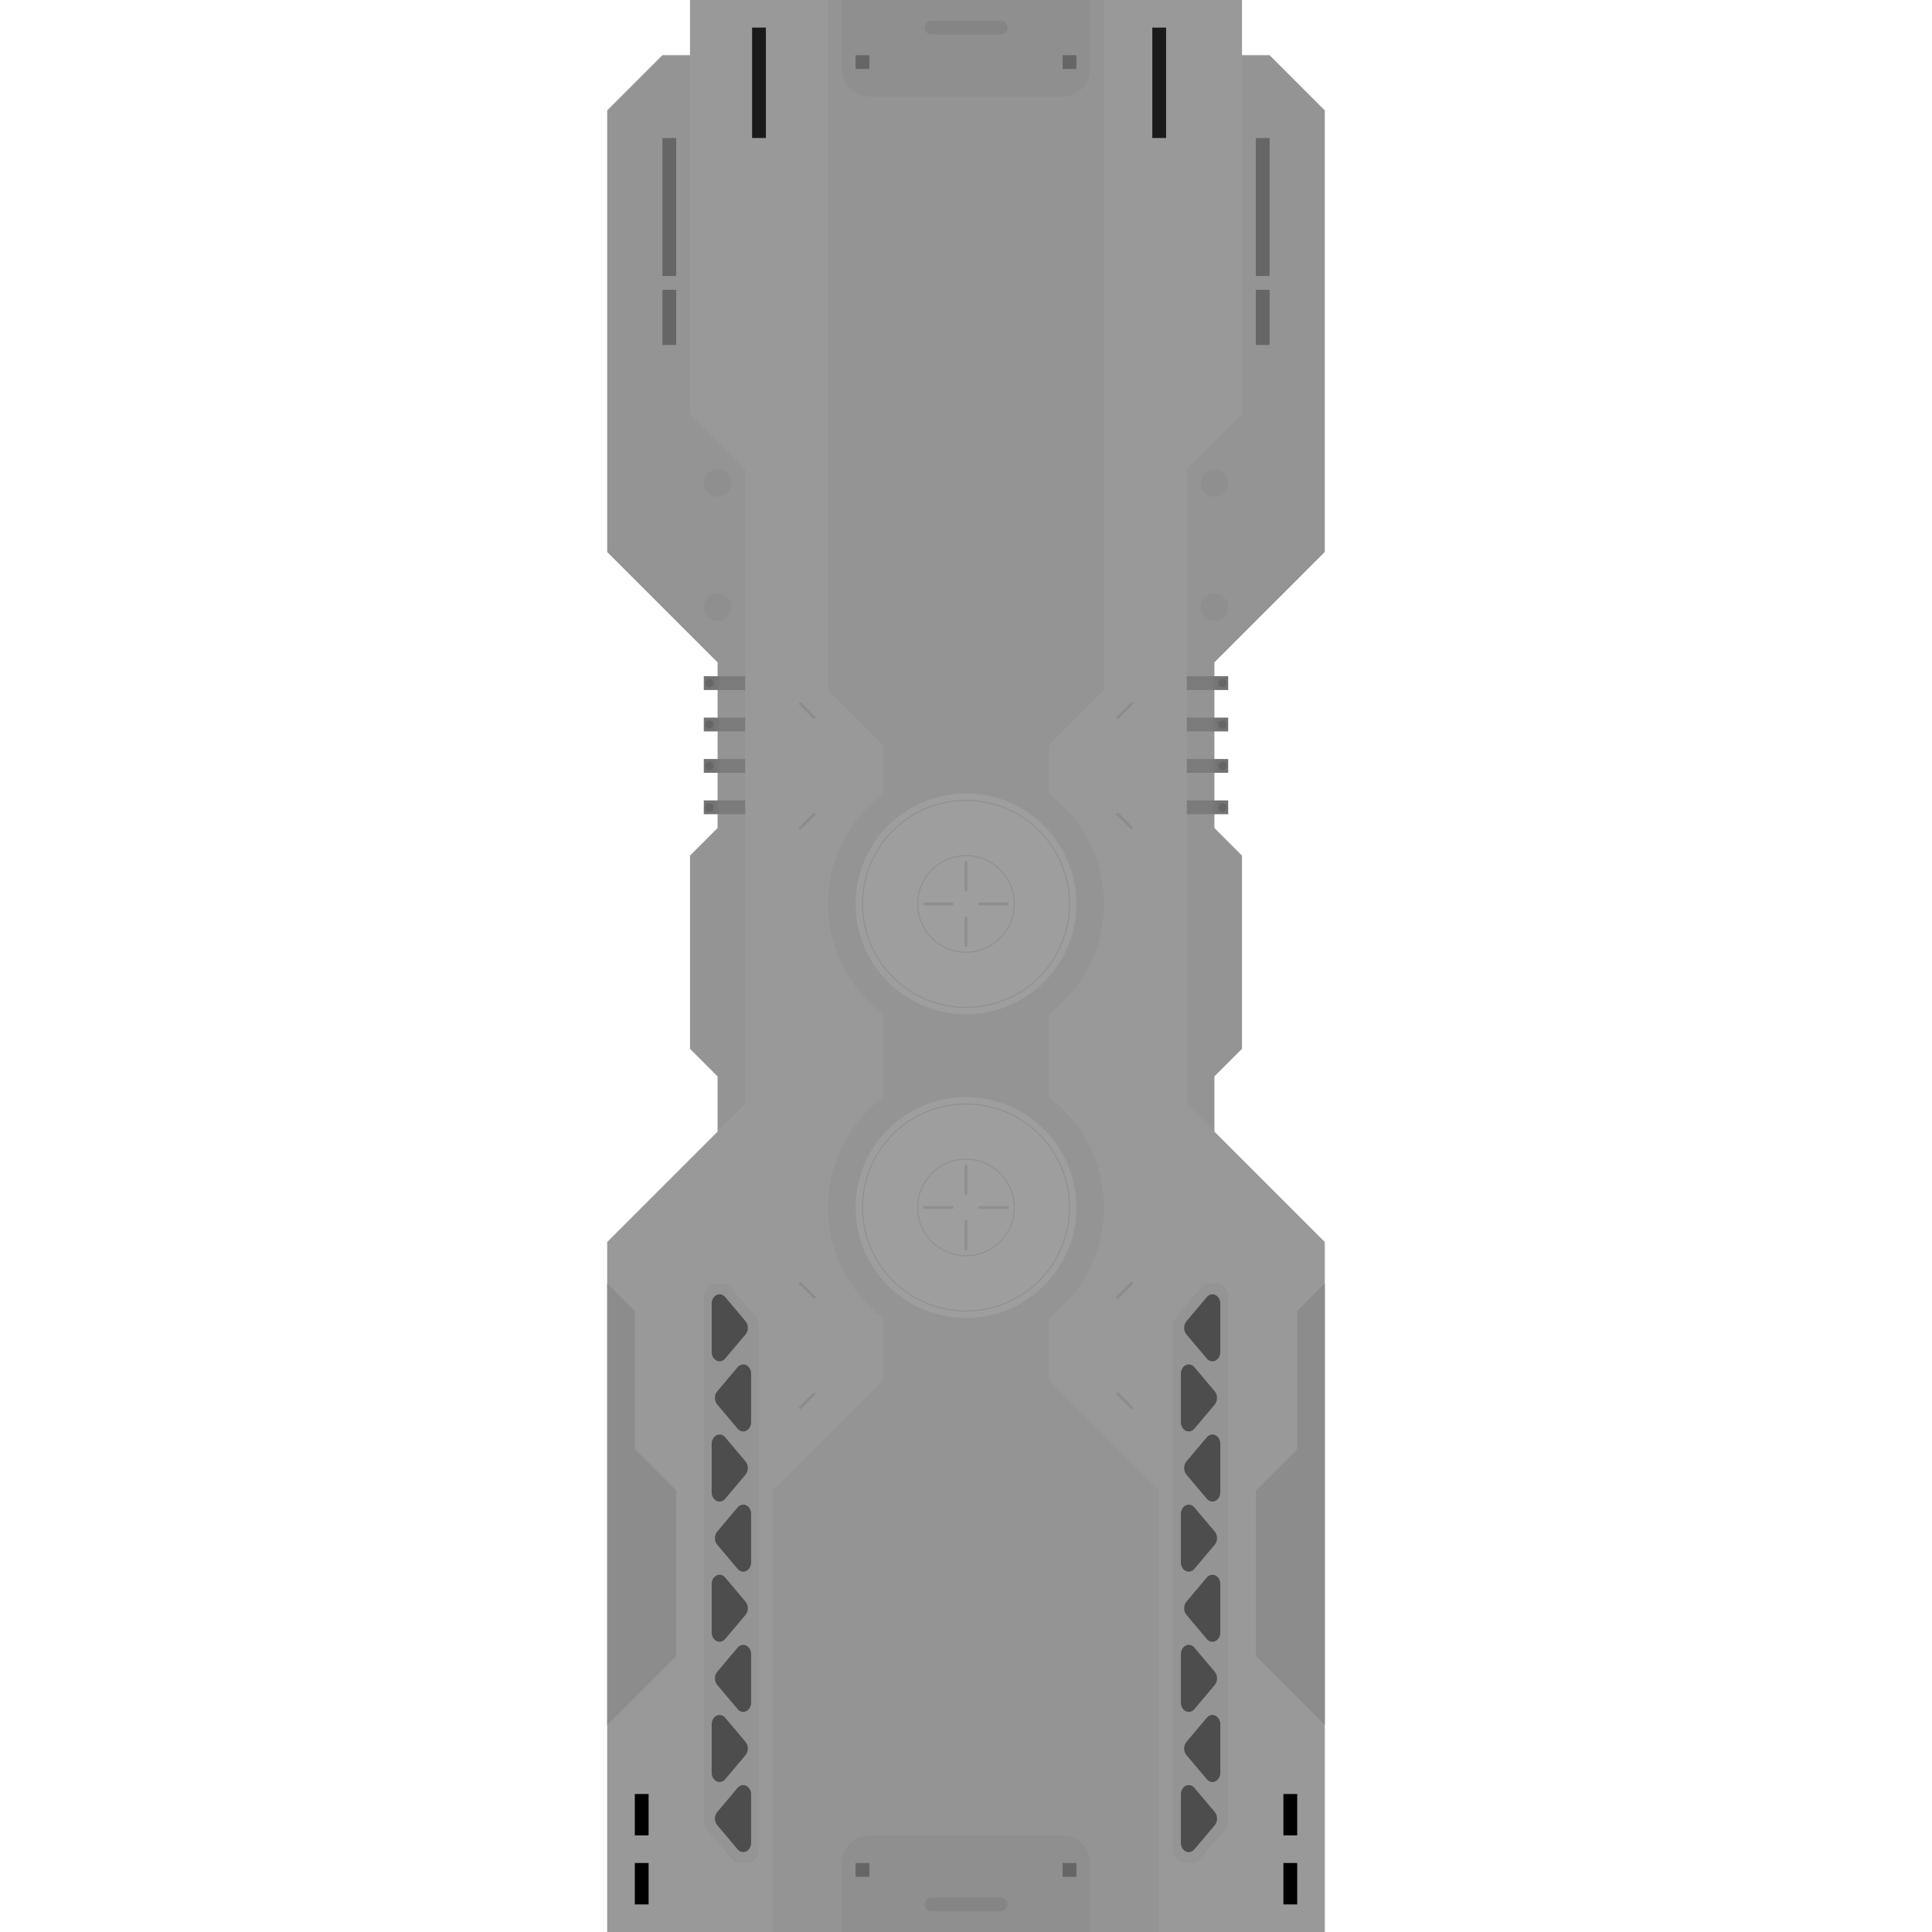 <?xml version="1.0" encoding="UTF-8" standalone="no"?><!DOCTYPE svg PUBLIC "-//W3C//DTD SVG 1.1//EN" "http://www.w3.org/Graphics/SVG/1.1/DTD/svg11.dtd"><svg width="100%" height="100%" viewBox="0 0 2000 2000" version="1.1" xmlns="http://www.w3.org/2000/svg" xmlns:xlink="http://www.w3.org/1999/xlink" xml:space="preserve" xmlns:serif="http://www.serif.com/" style="fill-rule:evenodd;clip-rule:evenodd;stroke-linecap:round;stroke-linejoin:round;stroke-miterlimit:1.5;"><g><path d="M685.714,57.143l-57.143,57.143l0,457.143l114.286,114.285l0,171.429l-28.571,28.571l0,200l28.571,28.572l0,314.285l514.286,0l0,-314.285l28.571,-28.572l0,-200l-28.571,-28.571l0,-171.429l114.286,-114.285l0,-457.143l-57.143,-57.143l-628.572,0Z" style="fill:#949494;"/><clipPath id="_clip1"><path d="M685.714,57.143l-57.143,57.143l0,457.143l114.286,114.285l0,171.429l-28.571,28.571l0,200l28.571,28.572l0,314.285l514.286,0l0,-314.285l28.571,-28.572l0,-200l-28.571,-28.571l0,-171.429l114.286,-114.285l0,-457.143l-57.143,-57.143l-628.572,0Z"/></clipPath><g clip-path="url(#_clip1)"><g><rect x="685.714" y="142.857" width="14.286" height="142.857" style="fill:#666;"/><rect x="685.714" y="300" width="14.286" height="57.143" style="fill:#666;"/><rect x="1300" y="142.857" width="14.286" height="142.857" style="fill:#666;"/><rect x="1300" y="300" width="14.286" height="57.143" style="fill:#666;"/></g></g><path d="M1285.71,0l-571.428,0l0,428.571l57.143,57.143l0,657.143l-142.858,142.857l0,714.286l742.858,0l0,-714.286l-142.858,-142.857l0,-657.143l57.143,-57.143l0,-428.571Z" style="fill:#999;"/><clipPath id="_clip2"><path d="M1285.71,0l-571.428,0l0,428.571l57.143,57.143l0,657.143l-142.858,142.857l0,714.286l742.858,0l0,-714.286l-142.858,-142.857l0,-657.143l57.143,-57.143l0,-428.571Z"/></clipPath><g clip-path="url(#_clip2)"><path d="M857.143,0l0,714.286l57.143,57.143l0,657.142l-114.286,114.286l0,457.143l400,0l0,-457.143l-114.286,-114.286l0,-657.142l57.143,-57.143l0,-714.286l-285.714,0Z" style="fill:#949494;"/></g><g><rect x="657.143" y="1928.57" width="14.286" height="42.857"/><rect x="1328.57" y="1928.57" width="14.286" height="42.857"/><rect x="657.143" y="1857.14" width="14.286" height="42.857"/><rect x="1328.57" y="1857.14" width="14.286" height="42.857"/></g><g><rect x="778.571" y="28.571" width="14.286" height="114.286" style="fill:#1a1a1a;"/><rect x="1192.86" y="28.571" width="14.286" height="114.286" style="fill:#1a1a1a;"/></g><g><path d="M871.429,0c0,0 0,41.874 0,71.429c0,7.577 3.01,14.844 8.368,20.203c5.358,5.358 12.625,8.368 20.203,8.368c49.473,0 150.527,0 200,0c7.578,0 14.845,-3.01 20.203,-8.368c5.358,-5.359 8.368,-12.626 8.368,-20.203c0,-29.555 0,-71.429 0,-71.429l-257.142,0Z" style="fill:#8f8f8f;"/><clipPath id="_clip3"><path d="M871.429,0c0,0 0,41.874 0,71.429c0,7.577 3.01,14.844 8.368,20.203c5.358,5.358 12.625,8.368 20.203,8.368c49.473,0 150.527,0 200,0c7.578,0 14.845,-3.01 20.203,-8.368c5.358,-5.359 8.368,-12.626 8.368,-20.203c0,-29.555 0,-71.429 0,-71.429l-257.142,0Z"/></clipPath><g clip-path="url(#_clip3)"><path d="M1042.86,28.571c0,-3.944 -3.198,-7.142 -7.143,-7.142c-16.142,0 -55.286,0 -71.428,0c-3.945,0 -7.143,3.198 -7.143,7.142c0,0 0,0 0,0c0,3.945 3.198,7.143 7.143,7.143c16.142,0 55.286,0 71.428,0c3.945,0 7.143,-3.198 7.143,-7.143c0,0 0,0 0,0Z" style="fill:#858585;"/><g><rect x="885.714" y="57.143" width="14.286" height="14.286" style="fill:#666;"/><rect x="1100" y="57.143" width="14.286" height="14.286" style="fill:#666;"/></g></g><path d="M871.429,2000c0,0 0,-41.874 0,-71.429c0,-7.577 3.01,-14.844 8.368,-20.203c5.358,-5.358 12.625,-8.368 20.203,-8.368c49.473,0 150.527,0 200,0c7.578,0 14.845,3.01 20.203,8.368c5.358,5.359 8.368,12.626 8.368,20.203c0,29.555 0,71.429 0,71.429l-257.142,0Z" style="fill:#8f8f8f;"/><clipPath id="_clip4"><path d="M871.429,2000c0,0 0,-41.874 0,-71.429c0,-7.577 3.01,-14.844 8.368,-20.203c5.358,-5.358 12.625,-8.368 20.203,-8.368c49.473,0 150.527,0 200,0c7.578,0 14.845,3.01 20.203,8.368c5.358,5.359 8.368,12.626 8.368,20.203c0,29.555 0,71.429 0,71.429l-257.142,0Z"/></clipPath><g clip-path="url(#_clip4)"><path d="M1042.86,1971.43c0,3.944 -3.198,7.142 -7.143,7.142c-16.142,0 -55.286,0 -71.428,0c-3.945,0 -7.143,-3.198 -7.143,-7.142c0,0 0,0 0,0c0,-3.945 3.198,-7.143 7.143,-7.143c16.142,0 55.286,0 71.428,0c3.945,0 7.143,3.198 7.143,7.143c0,0 0,0 0,0Z" style="fill:#858585;"/><g><rect x="885.714" y="1928.57" width="14.286" height="14.286" style="fill:#666;"/><rect x="1100" y="1928.57" width="14.286" height="14.286" style="fill:#666;"/></g></g></g><g><circle cx="742.857" cy="500" r="14.286" style="fill:#8f8f8f;"/><circle cx="742.857" cy="628.571" r="14.286" style="fill:#8f8f8f;"/><circle cx="1257.14" cy="500" r="14.286" style="fill:#8f8f8f;"/><circle cx="1257.14" cy="628.571" r="14.286" style="fill:#8f8f8f;"/></g><g><g><circle cx="1000" cy="935.714" r="142.857" style="fill:#949494;"/><circle cx="1000" cy="935.714" r="114.286" style="fill:#9e9e9e;"/><circle cx="1000" cy="935.714" r="107.143" style="fill:none;stroke:#8f8f8f;stroke-width:1px;"/><circle cx="1000" cy="935.714" r="50" style="fill:none;stroke:#8f8f8f;stroke-width:1px;"/><path d="M957.143,935.714l28.571,0" style="fill:none;stroke:#8f8f8f;stroke-width:3px;"/><path d="M1042.86,935.714l-28.571,0" style="fill:none;stroke:#8f8f8f;stroke-width:3px;"/><path d="M1000,978.571l0,-28.571" style="fill:none;stroke:#8f8f8f;stroke-width:3px;"/><path d="M1000,921.429l0,-28.572" style="fill:none;stroke:#8f8f8f;stroke-width:3px;"/></g><g><circle cx="1000" cy="1250" r="142.857" style="fill:#949494;"/><circle cx="1000" cy="1250" r="114.286" style="fill:#9e9e9e;"/><circle cx="1000" cy="1250" r="107.143" style="fill:none;stroke:#8f8f8f;stroke-width:1px;"/><circle cx="1000" cy="1250" r="50" style="fill:none;stroke:#8f8f8f;stroke-width:1px;"/><path d="M957.143,1250l28.571,0" style="fill:none;stroke:#8f8f8f;stroke-width:3px;"/><path d="M1042.86,1250l-28.571,0" style="fill:none;stroke:#8f8f8f;stroke-width:3px;"/><path d="M1000,1292.86l0,-28.571" style="fill:none;stroke:#8f8f8f;stroke-width:3px;"/><path d="M1000,1235.71l0,-28.571" style="fill:none;stroke:#8f8f8f;stroke-width:3px;"/></g></g><g><path d="M628.571,1785.71l71.429,-71.428l0,-171.429l-42.857,-42.857l0,-142.857l-28.572,-28.572l0,457.143Z" style="fill:#8c8c8c;"/><path d="M1371.43,1785.71l-71.429,-71.428l0,-171.429l42.857,-42.857l0,-142.857l28.572,-28.572l0,457.143Z" style="fill:#8c8c8c;"/></g><path d="M785.714,1373.29c0,-3.85 -1.29,-7.542 -3.586,-10.265c-6.281,-7.445 -19.199,-22.76 -25.48,-30.206c-2.297,-2.722 -5.411,-4.252 -8.659,-4.252c-2.528,0 -4.95,0 -7.173,0c-6.762,0 -12.245,6.5 -12.245,14.517c0,74.703 0,417.088 0,540.761c0,3.85 1.291,7.542 3.587,10.264c6.281,7.446 19.199,22.761 25.48,30.207c2.296,2.722 5.411,4.251 8.659,4.251c2.528,0 4.949,0 7.172,0c6.763,0 12.245,-6.499 12.245,-14.516c0,-74.703 0,-417.089 0,-540.761Z" style="fill:#949494;"/><clipPath id="_clip5"><path d="M785.714,1373.29c0,-3.85 -1.29,-7.542 -3.586,-10.265c-6.281,-7.445 -19.199,-22.76 -25.48,-30.206c-2.297,-2.722 -5.411,-4.252 -8.659,-4.252c-2.528,0 -4.95,0 -7.173,0c-6.762,0 -12.245,6.5 -12.245,14.517c0,74.703 0,417.088 0,540.761c0,3.85 1.291,7.542 3.587,10.264c6.281,7.446 19.199,22.761 25.48,30.207c2.296,2.722 5.411,4.251 8.659,4.251c2.528,0 4.949,0 7.172,0c6.763,0 12.245,-6.499 12.245,-14.516c0,-74.703 0,-417.089 0,-540.761Z"/></clipPath><g clip-path="url(#_clip5)"><path d="M742.507,1889.45c-1.531,-1.815 -2.391,-4.277 -2.391,-6.843c0,-2.567 0.86,-5.028 2.391,-6.843c5.467,-6.481 13.89,-16.467 21.108,-25.024c2.335,-2.768 5.846,-3.596 8.897,-2.098c3.05,1.498 5.039,5.027 5.039,8.941c0,15.173 0,34.875 0,50.047c0,3.915 -1.989,7.443 -5.039,8.941c-3.051,1.498 -6.562,0.67 -8.897,-2.098c-7.218,-8.557 -15.641,-18.543 -21.108,-25.023Zm-5.772,-104.448c0,-3.914 1.989,-7.443 5.039,-8.94c3.05,-1.498 6.562,-0.67 8.896,2.097c7.219,8.558 15.642,18.543 21.109,25.024c1.531,1.815 2.391,4.276 2.391,6.843c0,2.567 -0.86,5.028 -2.391,6.843c-5.467,6.481 -13.89,16.467 -21.109,25.024c-2.334,2.767 -5.846,3.595 -8.896,2.098c-3.05,-1.498 -5.039,-5.027 -5.039,-8.941c0,-15.173 0,-34.875 0,-50.048Zm5.772,-40.714c-1.531,-1.814 -2.391,-4.276 -2.391,-6.843c0,-2.566 0.86,-5.028 2.391,-6.843c5.467,-6.48 13.89,-16.466 21.108,-25.023c2.335,-2.768 5.846,-3.596 8.897,-2.098c3.05,1.498 5.039,5.027 5.039,8.941c0,15.172 0,34.874 0,50.047c0,3.914 -1.989,7.443 -5.039,8.941c-3.051,1.498 -6.562,0.67 -8.897,-2.098c-7.218,-8.557 -15.641,-18.543 -21.108,-25.024Zm-5.772,-104.447c0,-3.914 1.989,-7.443 5.039,-8.941c3.05,-1.498 6.562,-0.67 8.896,2.098c7.219,8.557 15.642,18.543 21.109,25.024c1.531,1.815 2.391,4.276 2.391,6.843c0,2.566 -0.86,5.028 -2.391,6.843c-5.467,6.481 -13.89,16.466 -21.109,25.023c-2.334,2.768 -5.846,3.596 -8.896,2.098c-3.05,-1.498 -5.039,-5.026 -5.039,-8.941c0,-15.172 0,-34.874 0,-50.047Zm5.772,-40.714c-1.531,-1.815 -2.391,-4.276 -2.391,-6.843c0,-2.567 0.86,-5.028 2.391,-6.843c5.467,-6.481 13.89,-16.466 21.108,-25.024c2.335,-2.767 5.846,-3.595 8.897,-2.097c3.05,1.497 5.039,5.026 5.039,8.94c0,15.173 0,34.875 0,50.048c0,3.914 -1.989,7.443 -5.039,8.941c-3.051,1.498 -6.562,0.67 -8.897,-2.098c-7.218,-8.557 -15.641,-18.543 -21.108,-25.024Zm-5.772,-104.447c0,-3.914 1.989,-7.443 5.039,-8.941c3.05,-1.498 6.562,-0.67 8.896,2.098c7.219,8.557 15.642,18.543 21.109,25.023c1.531,1.815 2.391,4.277 2.391,6.843c0,2.567 -0.86,5.029 -2.391,6.843c-5.467,6.481 -13.89,16.467 -21.109,25.024c-2.334,2.768 -5.846,3.596 -8.896,2.098c-3.05,-1.498 -5.039,-5.027 -5.039,-8.941c0,-15.173 0,-34.874 0,-50.047Zm5.772,-40.714c-1.531,-1.815 -2.391,-4.277 -2.391,-6.843c0,-2.567 0.86,-5.028 2.391,-6.843c5.467,-6.481 13.89,-16.467 21.108,-25.024c2.335,-2.768 5.846,-3.596 8.897,-2.098c3.05,1.498 5.039,5.027 5.039,8.941c0,15.173 0,34.875 0,50.047c0,3.915 -1.989,7.443 -5.039,8.941c-3.051,1.498 -6.562,0.67 -8.897,-2.098c-7.218,-8.557 -15.641,-18.542 -21.108,-25.023Zm-5.772,-104.447c0,-3.915 1.989,-7.443 5.039,-8.941c3.05,-1.498 6.562,-0.67 8.896,2.098c7.219,8.557 15.642,18.542 21.109,25.023c1.531,1.815 2.391,4.277 2.391,6.843c0,2.567 -0.86,5.028 -2.391,6.843c-5.467,6.481 -13.89,16.467 -21.109,25.024c-2.334,2.768 -5.846,3.596 -8.896,2.098c-3.05,-1.498 -5.039,-5.027 -5.039,-8.941c0,-15.173 0,-34.875 0,-50.047Z" style="fill:#4d4d4d;"/></g><path d="M1214.29,1373.29c0,-3.85 1.29,-7.542 3.586,-10.265c6.281,-7.445 19.199,-22.76 25.48,-30.206c2.297,-2.722 5.411,-4.252 8.659,-4.252c2.528,0 4.95,0 7.173,0c6.762,0 12.245,6.5 12.245,14.517c0,74.703 0,417.088 0,540.761c0,3.85 -1.291,7.542 -3.587,10.264c-6.281,7.446 -19.199,22.761 -25.48,30.207c-2.296,2.722 -5.411,4.251 -8.659,4.251c-2.528,0 -4.949,0 -7.172,0c-6.763,0 -12.245,-6.499 -12.245,-14.516c0,-74.703 0,-417.089 0,-540.761Z" style="fill:#949494;"/><clipPath id="_clip6"><path d="M1214.29,1373.29c0,-3.85 1.29,-7.542 3.586,-10.265c6.281,-7.445 19.199,-22.76 25.48,-30.206c2.297,-2.722 5.411,-4.252 8.659,-4.252c2.528,0 4.95,0 7.173,0c6.762,0 12.245,6.5 12.245,14.517c0,74.703 0,417.088 0,540.761c0,3.85 -1.291,7.542 -3.587,10.264c-6.281,7.446 -19.199,22.761 -25.48,30.207c-2.296,2.722 -5.411,4.251 -8.659,4.251c-2.528,0 -4.949,0 -7.172,0c-6.763,0 -12.245,-6.499 -12.245,-14.516c0,-74.703 0,-417.089 0,-540.761Z"/></clipPath><g clip-path="url(#_clip6)"><path d="M1257.49,1889.45c1.531,-1.815 2.391,-4.277 2.391,-6.843c0,-2.567 -0.86,-5.028 -2.391,-6.843c-5.467,-6.481 -13.89,-16.467 -21.108,-25.024c-2.335,-2.768 -5.846,-3.596 -8.897,-2.098c-3.05,1.498 -5.039,5.027 -5.039,8.941c0,15.173 0,34.875 0,50.047c0,3.915 1.989,7.443 5.039,8.941c3.051,1.498 6.562,0.67 8.897,-2.098c7.218,-8.557 15.641,-18.543 21.108,-25.023Zm5.772,-104.448c0,-3.914 -1.989,-7.443 -5.039,-8.94c-3.05,-1.498 -6.562,-0.67 -8.896,2.097c-7.219,8.558 -15.642,18.543 -21.109,25.024c-1.531,1.815 -2.391,4.276 -2.391,6.843c0,2.567 0.86,5.028 2.391,6.843c5.467,6.481 13.89,16.467 21.109,25.024c2.334,2.767 5.846,3.595 8.896,2.098c3.05,-1.498 5.039,-5.027 5.039,-8.941c0,-15.173 0,-34.875 0,-50.048Zm-5.772,-40.714c1.531,-1.814 2.391,-4.276 2.391,-6.843c0,-2.566 -0.86,-5.028 -2.391,-6.843c-5.467,-6.48 -13.89,-16.466 -21.108,-25.023c-2.335,-2.768 -5.846,-3.596 -8.897,-2.098c-3.05,1.498 -5.039,5.027 -5.039,8.941c0,15.172 0,34.874 0,50.047c0,3.914 1.989,7.443 5.039,8.941c3.051,1.498 6.562,0.67 8.897,-2.098c7.218,-8.557 15.641,-18.543 21.108,-25.024Zm5.772,-104.447c0,-3.914 -1.989,-7.443 -5.039,-8.941c-3.05,-1.498 -6.562,-0.67 -8.896,2.098c-7.219,8.557 -15.642,18.543 -21.109,25.024c-1.531,1.815 -2.391,4.276 -2.391,6.843c0,2.566 0.86,5.028 2.391,6.843c5.467,6.481 13.89,16.466 21.109,25.023c2.334,2.768 5.846,3.596 8.896,2.098c3.05,-1.498 5.039,-5.026 5.039,-8.941c0,-15.172 0,-34.874 0,-50.047Zm-5.772,-40.714c1.531,-1.815 2.391,-4.276 2.391,-6.843c0,-2.567 -0.86,-5.028 -2.391,-6.843c-5.467,-6.481 -13.89,-16.466 -21.108,-25.024c-2.335,-2.767 -5.846,-3.595 -8.897,-2.097c-3.05,1.497 -5.039,5.026 -5.039,8.94c0,15.173 0,34.875 0,50.048c0,3.914 1.989,7.443 5.039,8.941c3.051,1.498 6.562,0.67 8.897,-2.098c7.218,-8.557 15.641,-18.543 21.108,-25.024Zm5.772,-104.447c0,-3.914 -1.989,-7.443 -5.039,-8.941c-3.05,-1.498 -6.562,-0.67 -8.896,2.098c-7.219,8.557 -15.642,18.543 -21.109,25.023c-1.531,1.815 -2.391,4.277 -2.391,6.843c0,2.567 0.86,5.029 2.391,6.843c5.467,6.481 13.89,16.467 21.109,25.024c2.334,2.768 5.846,3.596 8.896,2.098c3.05,-1.498 5.039,-5.027 5.039,-8.941c0,-15.173 0,-34.874 0,-50.047Zm-5.772,-40.714c1.531,-1.815 2.391,-4.277 2.391,-6.843c0,-2.567 -0.86,-5.028 -2.391,-6.843c-5.467,-6.481 -13.89,-16.467 -21.108,-25.024c-2.335,-2.768 -5.846,-3.596 -8.897,-2.098c-3.05,1.498 -5.039,5.027 -5.039,8.941c0,15.173 0,34.875 0,50.047c0,3.915 1.989,7.443 5.039,8.941c3.051,1.498 6.562,0.67 8.897,-2.098c7.218,-8.557 15.641,-18.542 21.108,-25.023Zm5.772,-104.447c0,-3.915 -1.989,-7.443 -5.039,-8.941c-3.05,-1.498 -6.562,-0.67 -8.896,2.098c-7.219,8.557 -15.642,18.542 -21.109,25.023c-1.531,1.815 -2.391,4.277 -2.391,6.843c0,2.567 0.86,5.028 2.391,6.843c5.467,6.481 13.89,16.467 21.109,25.024c2.334,2.768 5.846,3.596 8.896,2.098c3.05,-1.498 5.039,-5.027 5.039,-8.941c0,-15.173 0,-34.875 0,-50.047Z" style="fill:#4d4d4d;"/></g><g><path d="M828.571,728.571l14.286,14.286" style="fill:none;stroke:#8c8c8c;stroke-width:3px;"/><path d="M828.571,857.143l14.286,-14.286" style="fill:none;stroke:#8c8c8c;stroke-width:3px;"/><path d="M1171.43,728.571l-14.286,14.286" style="fill:none;stroke:#8c8c8c;stroke-width:3px;"/><path d="M1171.43,857.143l-14.286,-14.286" style="fill:none;stroke:#8c8c8c;stroke-width:3px;"/></g><g><path d="M828.571,1328.57l14.286,14.286" style="fill:none;stroke:#8c8c8c;stroke-width:3px;"/><path d="M828.571,1457.14l14.286,-14.286" style="fill:none;stroke:#8c8c8c;stroke-width:3px;"/><path d="M1171.43,1328.57l-14.286,14.286" style="fill:none;stroke:#8c8c8c;stroke-width:3px;"/><path d="M1171.43,1457.14l-14.286,-14.286" style="fill:none;stroke:#8c8c8c;stroke-width:3px;"/></g><g><g><rect x="728.573" y="700" width="42.856" height="14.286" style="fill:url(#_Linear7);"/><circle cx="734.285" cy="707.143" r="4.285" style="fill:#666;"/></g><g><rect x="1228.57" y="700" width="42.856" height="14.286" style="fill:url(#_Linear8);"/><circle cx="1265.72" cy="707.143" r="4.285" style="fill:#666;"/></g><g><rect x="728.573" y="742.857" width="42.856" height="14.286" style="fill:url(#_Linear9);"/><circle cx="734.285" cy="750" r="4.285" style="fill:#666;"/></g><g><rect x="1228.57" y="742.857" width="42.856" height="14.286" style="fill:url(#_Linear10);"/><circle cx="1265.72" cy="750" r="4.285" style="fill:#666;"/></g><g><rect x="728.573" y="785.714" width="42.856" height="14.286" style="fill:url(#_Linear11);"/><circle cx="734.285" cy="792.857" r="4.285" style="fill:#666;"/></g><g><rect x="1228.57" y="785.714" width="42.856" height="14.286" style="fill:url(#_Linear12);"/><circle cx="1265.72" cy="792.857" r="4.285" style="fill:#666;"/></g><g><rect x="728.573" y="828.571" width="42.856" height="14.286" style="fill:url(#_Linear13);"/><circle cx="734.285" cy="835.714" r="4.285" style="fill:#666;"/></g><g><rect x="1228.57" y="828.571" width="42.856" height="14.286" style="fill:url(#_Linear14);"/><circle cx="1265.72" cy="835.714" r="4.285" style="fill:#666;"/></g></g></g><defs><linearGradient id="_Linear7" x1="0" y1="0" x2="1" y2="0" gradientUnits="userSpaceOnUse" gradientTransform="matrix(-85.713,1.04969e-14,-1.04969e-14,-85.713,814.286,707.143)"><stop offset="0" style="stop-color:#737373;stop-opacity:1"/><stop offset="0.13" style="stop-color:#747474;stop-opacity:1"/><stop offset="0.17" style="stop-color:#777;stop-opacity:1"/><stop offset="0.2" style="stop-color:#7b7b7b;stop-opacity:1"/><stop offset="0.8" style="stop-color:#7b7b7b;stop-opacity:1"/><stop offset="0.83" style="stop-color:#777;stop-opacity:1"/><stop offset="0.87" style="stop-color:#747474;stop-opacity:1"/><stop offset="1" style="stop-color:#737373;stop-opacity:1"/></linearGradient><linearGradient id="_Linear8" x1="0" y1="0" x2="1" y2="0" gradientUnits="userSpaceOnUse" gradientTransform="matrix(85.713,1.04969e-14,1.04969e-14,-85.713,1185.72,707.143)"><stop offset="0" style="stop-color:#737373;stop-opacity:1"/><stop offset="0.13" style="stop-color:#747474;stop-opacity:1"/><stop offset="0.17" style="stop-color:#777;stop-opacity:1"/><stop offset="0.2" style="stop-color:#7b7b7b;stop-opacity:1"/><stop offset="0.8" style="stop-color:#7b7b7b;stop-opacity:1"/><stop offset="0.83" style="stop-color:#777;stop-opacity:1"/><stop offset="0.87" style="stop-color:#747474;stop-opacity:1"/><stop offset="1" style="stop-color:#737373;stop-opacity:1"/></linearGradient><linearGradient id="_Linear9" x1="0" y1="0" x2="1" y2="0" gradientUnits="userSpaceOnUse" gradientTransform="matrix(-85.713,1.04969e-14,-1.04969e-14,-85.713,814.286,750)"><stop offset="0" style="stop-color:#737373;stop-opacity:1"/><stop offset="0.13" style="stop-color:#747474;stop-opacity:1"/><stop offset="0.17" style="stop-color:#777;stop-opacity:1"/><stop offset="0.2" style="stop-color:#7b7b7b;stop-opacity:1"/><stop offset="0.8" style="stop-color:#7b7b7b;stop-opacity:1"/><stop offset="0.83" style="stop-color:#777;stop-opacity:1"/><stop offset="0.87" style="stop-color:#747474;stop-opacity:1"/><stop offset="1" style="stop-color:#737373;stop-opacity:1"/></linearGradient><linearGradient id="_Linear10" x1="0" y1="0" x2="1" y2="0" gradientUnits="userSpaceOnUse" gradientTransform="matrix(85.713,1.04969e-14,1.04969e-14,-85.713,1185.72,750)"><stop offset="0" style="stop-color:#737373;stop-opacity:1"/><stop offset="0.13" style="stop-color:#747474;stop-opacity:1"/><stop offset="0.17" style="stop-color:#777;stop-opacity:1"/><stop offset="0.2" style="stop-color:#7b7b7b;stop-opacity:1"/><stop offset="0.8" style="stop-color:#7b7b7b;stop-opacity:1"/><stop offset="0.83" style="stop-color:#777;stop-opacity:1"/><stop offset="0.87" style="stop-color:#747474;stop-opacity:1"/><stop offset="1" style="stop-color:#737373;stop-opacity:1"/></linearGradient><linearGradient id="_Linear11" x1="0" y1="0" x2="1" y2="0" gradientUnits="userSpaceOnUse" gradientTransform="matrix(-85.713,1.04969e-14,-1.04969e-14,-85.713,814.286,792.857)"><stop offset="0" style="stop-color:#737373;stop-opacity:1"/><stop offset="0.13" style="stop-color:#747474;stop-opacity:1"/><stop offset="0.17" style="stop-color:#777;stop-opacity:1"/><stop offset="0.2" style="stop-color:#7b7b7b;stop-opacity:1"/><stop offset="0.8" style="stop-color:#7b7b7b;stop-opacity:1"/><stop offset="0.83" style="stop-color:#777;stop-opacity:1"/><stop offset="0.87" style="stop-color:#747474;stop-opacity:1"/><stop offset="1" style="stop-color:#737373;stop-opacity:1"/></linearGradient><linearGradient id="_Linear12" x1="0" y1="0" x2="1" y2="0" gradientUnits="userSpaceOnUse" gradientTransform="matrix(85.713,1.04969e-14,1.04969e-14,-85.713,1185.72,792.857)"><stop offset="0" style="stop-color:#737373;stop-opacity:1"/><stop offset="0.13" style="stop-color:#747474;stop-opacity:1"/><stop offset="0.17" style="stop-color:#777;stop-opacity:1"/><stop offset="0.2" style="stop-color:#7b7b7b;stop-opacity:1"/><stop offset="0.8" style="stop-color:#7b7b7b;stop-opacity:1"/><stop offset="0.83" style="stop-color:#777;stop-opacity:1"/><stop offset="0.87" style="stop-color:#747474;stop-opacity:1"/><stop offset="1" style="stop-color:#737373;stop-opacity:1"/></linearGradient><linearGradient id="_Linear13" x1="0" y1="0" x2="1" y2="0" gradientUnits="userSpaceOnUse" gradientTransform="matrix(-85.713,1.04969e-14,-1.04969e-14,-85.713,814.286,835.714)"><stop offset="0" style="stop-color:#737373;stop-opacity:1"/><stop offset="0.13" style="stop-color:#747474;stop-opacity:1"/><stop offset="0.17" style="stop-color:#777;stop-opacity:1"/><stop offset="0.2" style="stop-color:#7b7b7b;stop-opacity:1"/><stop offset="0.8" style="stop-color:#7b7b7b;stop-opacity:1"/><stop offset="0.83" style="stop-color:#777;stop-opacity:1"/><stop offset="0.87" style="stop-color:#747474;stop-opacity:1"/><stop offset="1" style="stop-color:#737373;stop-opacity:1"/></linearGradient><linearGradient id="_Linear14" x1="0" y1="0" x2="1" y2="0" gradientUnits="userSpaceOnUse" gradientTransform="matrix(85.713,1.04969e-14,1.04969e-14,-85.713,1185.72,835.714)"><stop offset="0" style="stop-color:#737373;stop-opacity:1"/><stop offset="0.13" style="stop-color:#747474;stop-opacity:1"/><stop offset="0.17" style="stop-color:#777;stop-opacity:1"/><stop offset="0.2" style="stop-color:#7b7b7b;stop-opacity:1"/><stop offset="0.8" style="stop-color:#7b7b7b;stop-opacity:1"/><stop offset="0.83" style="stop-color:#777;stop-opacity:1"/><stop offset="0.87" style="stop-color:#747474;stop-opacity:1"/><stop offset="1" style="stop-color:#737373;stop-opacity:1"/></linearGradient></defs></svg>